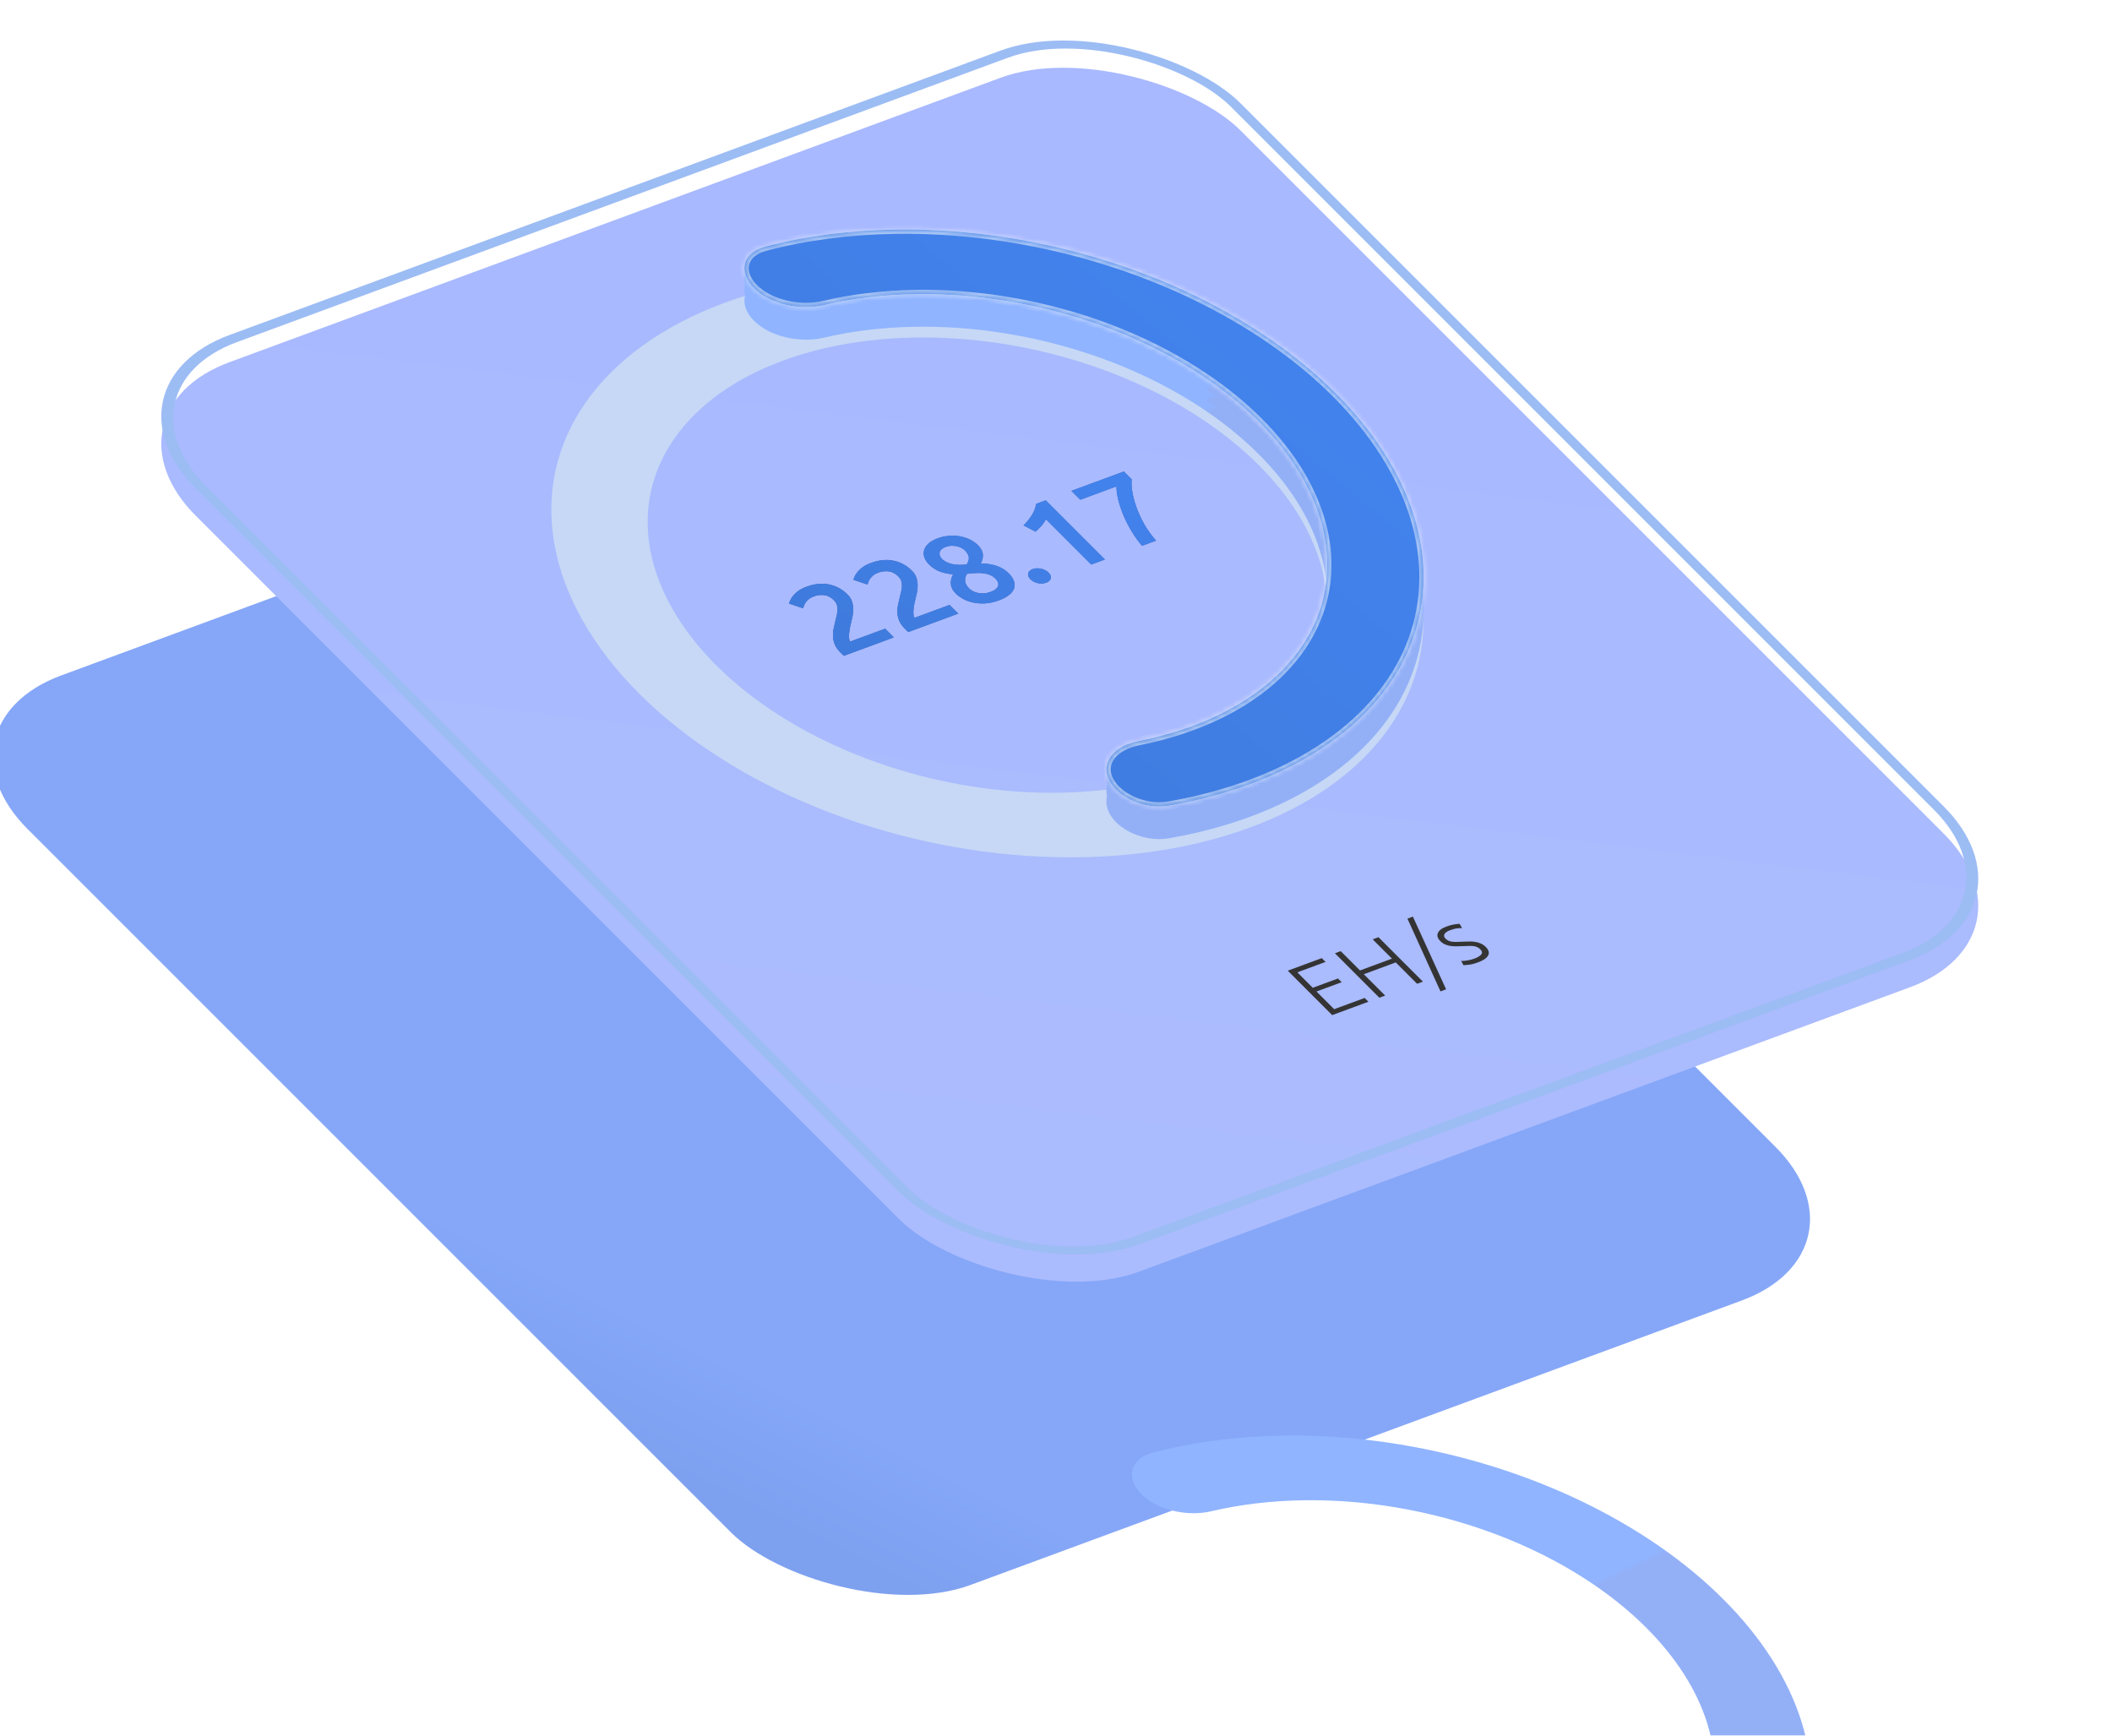 <svg width="376" height="309" viewBox="0 0 376 309" fill="none" xmlns="http://www.w3.org/2000/svg">
<g filter="url(#filter0_ddddd_424_18935)">
<rect width="198.281" height="229.022" rx="25.969" transform="matrix(0.938 -0.346 0.707 0.707 16.496 83.628)" fill="url(#paint0_linear_424_18935)"/>
</g>
<g filter="url(#filter1_i_424_18935)">
<rect width="198.281" height="229.022" rx="25.973" transform="matrix(0.938 -0.346 0.707 0.707 16.497 68.628)" fill="url(#paint1_linear_424_18935)"/>
</g>
<rect x="1.493" y="0.327" width="196.467" height="227.208" rx="25.065" transform="matrix(0.938 -0.346 0.707 0.707 16.358 69.241)" stroke="#9CBCF4" stroke-width="1.814"/>
<circle cx="66.094" cy="66.094" r="58.793" transform="matrix(0.938 -0.346 0.707 0.707 67.064 76.753)" stroke="#C6D8F5" stroke-width="14.602"/>
<g filter="url(#filter2_ddddd_424_18935)">
<path d="M134.243 59.048C131.386 56.192 132.123 52.711 136.205 51.636C143.396 49.744 151.245 48.712 159.455 48.59C170.471 48.428 181.872 49.911 192.866 52.936C203.859 55.961 214.183 60.456 223.118 66.109C232.054 71.762 239.388 78.436 244.611 85.67C249.834 92.904 252.821 100.523 253.364 107.998C253.907 115.473 251.994 122.625 247.757 128.958C243.52 135.291 237.061 140.652 228.829 144.67C222.694 147.664 215.683 149.859 208.079 151.179C203.763 151.929 198.88 149.667 197.396 146.513C195.913 143.359 198.402 140.515 202.654 139.668C207.915 138.621 212.782 137.024 217.094 134.919C223.505 131.791 228.534 127.616 231.834 122.685C235.133 117.754 236.623 112.184 236.199 106.363C235.776 100.542 233.45 94.61 229.383 88.977C225.316 83.344 219.605 78.147 212.647 73.745C205.689 69.343 197.651 65.843 189.09 63.487C180.529 61.132 171.652 59.977 163.073 60.103C157.303 60.189 151.762 60.852 146.62 62.064C142.464 63.043 137.099 61.904 134.243 59.048Z" fill="url(#paint2_linear_424_18935)"/>
</g>
<path d="M134.243 57.117C131.386 54.261 132.123 50.779 136.205 49.705C143.396 47.812 151.245 46.78 159.455 46.659C170.471 46.496 181.872 47.979 192.866 51.004C203.859 54.029 214.183 58.525 223.118 64.177C232.054 69.83 239.388 76.505 244.611 83.739C249.834 90.972 252.821 98.591 253.364 106.066C253.907 113.541 251.994 120.694 247.757 127.026C243.52 133.359 237.061 138.721 228.829 142.738C222.694 145.732 215.683 147.927 208.079 149.248C203.763 149.997 198.88 147.736 197.396 144.582C195.913 141.427 198.402 138.583 202.654 137.737C207.915 136.689 212.782 135.092 217.094 132.988C223.505 129.859 228.534 125.684 231.834 120.753C235.133 115.822 236.623 110.252 236.199 104.432C235.776 98.611 233.45 92.678 229.383 87.045C225.316 81.413 219.605 76.215 212.647 71.813C205.689 67.412 197.651 63.911 189.09 61.556C180.529 59.2 171.652 58.045 163.073 58.172C157.303 58.257 151.762 58.92 146.62 60.132C142.464 61.112 137.099 59.973 134.243 57.117Z" fill="url(#paint3_linear_424_18935)"/>
<path d="M134.243 55.185C131.386 52.329 132.123 48.847 136.205 47.773C143.396 45.881 151.245 44.848 159.455 44.727C170.471 44.565 181.872 46.047 192.866 49.073C203.859 52.098 214.183 56.593 223.118 62.246C232.054 67.898 239.388 74.573 244.611 81.807C249.834 89.04 252.821 96.659 253.364 104.135C253.907 111.61 251.994 118.762 247.757 125.095C243.52 131.428 237.061 136.789 228.829 140.807C222.694 143.801 215.683 145.995 208.079 147.316C203.763 148.066 198.88 145.804 197.396 142.65C195.913 139.496 198.402 136.651 202.654 135.805C207.915 134.758 212.782 133.16 217.094 131.056C223.505 127.928 228.534 123.753 231.834 118.821C235.133 113.89 236.623 108.321 236.199 102.5C235.776 96.679 233.45 90.746 229.383 85.114C225.316 79.481 219.605 74.283 212.647 69.882C205.689 65.48 197.651 61.98 189.09 59.624C180.529 57.268 171.652 56.114 163.073 56.24C157.303 56.325 151.762 56.989 146.62 58.201C142.464 59.18 137.099 58.041 134.243 55.185Z" fill="url(#paint4_linear_424_18935)"/>
<path d="M134.243 53.253C131.386 50.397 132.123 46.916 136.205 45.842C143.396 43.949 151.245 42.917 159.455 42.795C170.471 42.633 181.872 44.116 192.866 47.141C203.859 50.166 214.183 54.661 223.118 60.314C232.054 65.967 239.388 72.642 244.611 79.875C249.834 87.109 252.821 94.728 253.364 102.203C253.907 109.678 251.994 116.83 247.757 123.163C243.52 129.496 237.061 134.857 228.829 138.875C222.694 141.869 215.683 144.064 208.079 145.384C203.763 146.134 198.88 143.873 197.396 140.718C195.913 137.564 198.402 134.72 202.654 133.873C207.915 132.826 212.782 131.229 217.094 129.124C223.505 125.996 228.534 121.821 231.834 116.89C235.133 111.959 236.623 106.389 236.199 100.568C235.776 94.748 233.45 88.815 229.383 83.182C225.316 77.549 219.605 72.352 212.647 67.95C205.689 63.548 197.651 60.048 189.09 57.692C180.529 55.337 171.652 54.182 163.073 54.309C157.303 54.394 151.762 55.057 146.62 56.269C142.464 57.248 137.099 56.11 134.243 53.253Z" fill="url(#paint5_linear_424_18935)"/>
<mask id="path-9-inside-1_424_18935" fill="white">
<path d="M134.243 51.322C131.386 48.466 132.123 44.984 136.205 43.91C143.396 42.017 151.245 40.985 159.455 40.864C170.471 40.701 181.872 42.184 192.866 45.209C203.859 48.235 214.183 52.73 223.118 58.382C232.054 64.035 239.388 70.71 244.611 77.944C249.834 85.177 252.821 92.796 253.364 100.271C253.907 107.746 251.994 114.899 247.757 121.232C243.52 127.564 237.061 132.926 228.829 136.943C222.694 139.938 215.683 142.132 208.079 143.453C203.763 144.202 198.88 141.941 197.396 138.787C195.913 135.632 198.402 132.788 202.654 131.942C207.915 130.894 212.782 129.297 217.094 127.193C223.505 124.064 228.534 119.889 231.834 114.958C235.133 110.027 236.623 104.458 236.199 98.637C235.776 92.816 233.45 86.883 229.383 81.25C225.316 75.618 219.605 70.42 212.647 66.018C205.689 61.617 197.651 58.116 189.09 55.761C180.529 53.405 171.652 52.25 163.073 52.377C157.303 52.462 151.762 53.125 146.62 54.337C142.464 55.317 137.099 54.178 134.243 51.322Z"/>
</mask>
<path d="M134.243 51.322C131.386 48.466 132.123 44.984 136.205 43.91C143.396 42.017 151.245 40.985 159.455 40.864C170.471 40.701 181.872 42.184 192.866 45.209C203.859 48.235 214.183 52.73 223.118 58.382C232.054 64.035 239.388 70.71 244.611 77.944C249.834 85.177 252.821 92.796 253.364 100.271C253.907 107.746 251.994 114.899 247.757 121.232C243.52 127.564 237.061 132.926 228.829 136.943C222.694 139.938 215.683 142.132 208.079 143.453C203.763 144.202 198.88 141.941 197.396 138.787C195.913 135.632 198.402 132.788 202.654 131.942C207.915 130.894 212.782 129.297 217.094 127.193C223.505 124.064 228.534 119.889 231.834 114.958C235.133 110.027 236.623 104.458 236.199 98.637C235.776 92.816 233.45 86.883 229.383 81.25C225.316 75.618 219.605 70.42 212.647 66.018C205.689 61.617 197.651 58.116 189.09 55.761C180.529 53.405 171.652 52.25 163.073 52.377C157.303 52.462 151.762 53.125 146.62 54.337C142.464 55.317 137.099 54.178 134.243 51.322Z" fill="#EBEEF5"/>
<path d="M134.243 51.322C131.386 48.466 132.123 44.984 136.205 43.91C143.396 42.017 151.245 40.985 159.455 40.864C170.471 40.701 181.872 42.184 192.866 45.209C203.859 48.235 214.183 52.73 223.118 58.382C232.054 64.035 239.388 70.71 244.611 77.944C249.834 85.177 252.821 92.796 253.364 100.271C253.907 107.746 251.994 114.899 247.757 121.232C243.52 127.564 237.061 132.926 228.829 136.943C222.694 139.938 215.683 142.132 208.079 143.453C203.763 144.202 198.88 141.941 197.396 138.787C195.913 135.632 198.402 132.788 202.654 131.942C207.915 130.894 212.782 129.297 217.094 127.193C223.505 124.064 228.534 119.889 231.834 114.958C235.133 110.027 236.623 104.458 236.199 98.637C235.776 92.816 233.45 86.883 229.383 81.25C225.316 75.618 219.605 70.42 212.647 66.018C205.689 61.617 197.651 58.116 189.09 55.761C180.529 53.405 171.652 52.25 163.073 52.377C157.303 52.462 151.762 53.125 146.62 54.337C142.464 55.317 137.099 54.178 134.243 51.322Z" fill="url(#paint6_linear_424_18935)"/>
<path d="M134.243 51.322C131.386 48.466 132.123 44.984 136.205 43.91C143.396 42.017 151.245 40.985 159.455 40.864C170.471 40.701 181.872 42.184 192.866 45.209C203.859 48.235 214.183 52.73 223.118 58.382C232.054 64.035 239.388 70.71 244.611 77.944C249.834 85.177 252.821 92.796 253.364 100.271C253.907 107.746 251.994 114.899 247.757 121.232C243.52 127.564 237.061 132.926 228.829 136.943C222.694 139.938 215.683 142.132 208.079 143.453C203.763 144.202 198.88 141.941 197.396 138.787C195.913 135.632 198.402 132.788 202.654 131.942C207.915 130.894 212.782 129.297 217.094 127.193C223.505 124.064 228.534 119.889 231.834 114.958C235.133 110.027 236.623 104.458 236.199 98.637C235.776 92.816 233.45 86.883 229.383 81.25C225.316 75.618 219.605 70.42 212.647 66.018C205.689 61.617 197.651 58.116 189.09 55.761C180.529 53.405 171.652 52.25 163.073 52.377C157.303 52.462 151.762 53.125 146.62 54.337C142.464 55.317 137.099 54.178 134.243 51.322Z" stroke="white" stroke-opacity="0.54" stroke-width="1.537" mask="url(#path-9-inside-1_424_18935)"/>
<path d="M150.891 105.84C151.256 106.205 151.515 106.602 151.668 107.031C151.811 107.451 151.888 107.887 151.9 108.34C151.915 108.779 151.878 109.23 151.788 109.693C151.689 110.146 151.584 110.594 151.475 111.037C151.412 111.268 151.352 111.54 151.296 111.852C151.24 112.164 151.197 112.471 151.168 112.773C151.139 113.076 151.138 113.36 151.166 113.627C151.184 113.885 151.252 114.082 151.37 114.218L157.584 111.926L159.135 113.477L150.238 116.759C150.143 116.683 150.04 116.589 149.929 116.478C149.807 116.356 149.716 116.265 149.655 116.204C149.169 115.717 148.823 115.234 148.62 114.754C148.419 114.259 148.31 113.772 148.291 113.293C148.273 112.815 148.315 112.341 148.417 111.873C148.52 111.405 148.628 110.942 148.741 110.484C148.83 110.132 148.912 109.79 148.985 109.458C149.057 109.125 149.095 108.813 149.097 108.521C149.103 108.214 149.062 107.924 148.973 107.651C148.874 107.368 148.703 107.105 148.46 106.862C147.933 106.335 147.356 106.034 146.73 105.96C146.103 105.886 145.501 105.955 144.922 106.169C144.546 106.308 144.237 106.477 143.995 106.677C143.753 106.878 143.56 107.081 143.416 107.286C143.286 107.487 143.187 107.683 143.121 107.874C143.044 108.055 142.994 108.199 142.971 108.304L140.468 107.458C140.627 106.844 140.962 106.277 141.472 105.756C141.985 105.22 142.679 104.79 143.553 104.468C145.046 103.917 146.41 103.781 147.647 104.06C148.887 104.325 149.968 104.918 150.891 105.84ZM162.357 101.61C162.722 101.975 162.981 102.372 163.134 102.801C163.277 103.22 163.354 103.657 163.366 104.11C163.381 104.549 163.344 105 163.255 105.463C163.155 105.916 163.051 106.364 162.941 106.806C162.878 107.038 162.818 107.31 162.762 107.622C162.706 107.934 162.664 108.241 162.634 108.543C162.605 108.845 162.604 109.13 162.632 109.397C162.65 109.654 162.718 109.851 162.836 109.988L169.05 107.696L170.601 109.247L161.704 112.529C161.61 112.453 161.507 112.359 161.395 112.247C161.273 112.126 161.182 112.035 161.121 111.974C160.635 111.487 160.29 111.004 160.086 110.524C159.886 110.029 159.776 109.542 159.758 109.063C159.739 108.584 159.781 108.111 159.884 107.643C159.986 107.175 160.094 106.712 160.207 106.254C160.297 105.902 160.378 105.56 160.451 105.227C160.524 104.895 160.561 104.583 160.564 104.291C160.569 103.983 160.528 103.693 160.439 103.421C160.341 103.138 160.17 102.875 159.926 102.632C159.399 102.105 158.822 101.804 158.196 101.73C157.569 101.656 156.967 101.725 156.389 101.939C156.012 102.078 155.703 102.247 155.461 102.447C155.22 102.647 155.027 102.85 154.883 103.056C154.752 103.257 154.654 103.453 154.587 103.644C154.51 103.825 154.46 103.968 154.437 104.074L151.934 103.228C152.093 102.614 152.428 102.047 152.938 101.526C153.451 100.989 154.145 100.56 155.019 100.238C156.512 99.687 157.877 99.551 159.113 99.83C160.353 100.094 161.435 100.688 162.357 101.61ZM179.582 102.062C180.018 102.498 180.323 102.94 180.496 103.39C180.669 103.839 180.691 104.275 180.561 104.698C180.431 105.121 180.14 105.519 179.687 105.895C179.247 106.265 178.637 106.594 177.857 106.882C176.943 107.219 176.086 107.403 175.288 107.434C174.491 107.465 173.763 107.4 173.106 107.24C172.449 107.08 171.872 106.863 171.377 106.588C170.884 106.298 170.486 106.001 170.182 105.696C169.877 105.392 169.652 105.094 169.507 104.801C169.364 104.492 169.287 104.195 169.276 103.907C169.255 103.61 169.281 103.323 169.354 103.046C169.427 102.769 169.534 102.508 169.674 102.262C168.731 102.166 167.917 101.987 167.233 101.726C166.552 101.45 165.938 101.038 165.39 100.491C164.995 100.096 164.721 99.683 164.568 99.254C164.418 98.81 164.401 98.379 164.518 97.961C164.634 97.544 164.887 97.152 165.276 96.787C165.665 96.421 166.196 96.114 166.869 95.866C167.662 95.573 168.421 95.411 169.145 95.38C169.882 95.344 170.562 95.398 171.185 95.543C171.822 95.683 172.389 95.89 172.885 96.165C173.381 96.44 173.786 96.735 174.1 97.049C174.657 97.606 174.952 98.178 174.985 98.762C175.007 99.337 174.883 99.848 174.611 100.295C175.729 100.326 176.689 100.486 177.492 100.772C178.308 101.054 179.004 101.484 179.582 102.062ZM172.552 104.78C172.704 104.932 172.906 105.08 173.159 105.222C173.412 105.365 173.704 105.472 174.034 105.545C174.365 105.617 174.728 105.65 175.126 105.642C175.513 105.624 175.928 105.533 176.372 105.369C176.775 105.22 177.085 105.051 177.299 104.861C177.514 104.67 177.65 104.475 177.706 104.273C177.753 104.062 177.737 103.853 177.659 103.646C177.57 103.428 177.435 103.229 177.252 103.046C176.969 102.762 176.646 102.541 176.286 102.383C175.925 102.225 175.527 102.122 175.093 102.074C174.661 102.011 174.202 101.993 173.714 102.021C173.215 102.038 172.692 102.085 172.144 102.163C171.892 102.574 171.786 103.002 171.825 103.446C171.853 103.879 172.096 104.324 172.552 104.78ZM171.75 97.958C171.618 97.826 171.436 97.699 171.203 97.577C170.973 97.439 170.705 97.337 170.399 97.27C170.106 97.197 169.786 97.163 169.439 97.166C169.092 97.169 168.737 97.237 168.374 97.371C168.011 97.505 167.74 97.668 167.563 97.858C167.388 98.033 167.291 98.222 167.272 98.423C167.242 98.615 167.268 98.806 167.35 98.998C167.421 99.18 167.533 99.347 167.685 99.499C168.07 99.884 168.623 100.18 169.344 100.385C170.079 100.586 170.998 100.622 172.102 100.492C172.367 100.075 172.493 99.668 172.482 99.269C172.46 98.861 172.216 98.424 171.75 97.958ZM186.68 101.941C187.034 102.296 187.162 102.644 187.062 102.987C186.976 103.324 186.711 103.574 186.267 103.738C185.81 103.907 185.315 103.936 184.782 103.828C184.25 103.719 183.806 103.487 183.452 103.132C183.097 102.777 182.963 102.431 183.049 102.094C183.125 101.747 183.392 101.489 183.849 101.32C184.293 101.157 184.786 101.134 185.329 101.253C185.874 101.357 186.325 101.586 186.68 101.941ZM182.213 93.536C182.76 93.015 183.241 92.428 183.656 91.775C184.085 91.118 184.353 90.429 184.462 89.709L186.176 89.076L196.714 99.613L194.273 100.514L186.199 92.44C186.048 92.787 185.799 93.163 185.45 93.569C185.101 93.975 184.737 94.339 184.358 94.659L182.213 93.536ZM203.318 97.177C202.628 96.377 201.999 95.499 201.43 94.543C200.861 93.587 200.378 92.635 199.98 91.685C199.586 90.72 199.282 89.799 199.066 88.921C198.854 88.028 198.752 87.254 198.76 86.598L192.324 88.973L190.743 87.391L200.084 83.945L201.483 85.344C201.414 85.883 201.442 86.573 201.566 87.416C201.69 88.258 201.927 89.177 202.278 90.171C202.618 91.156 203.079 92.179 203.662 93.241C204.259 94.297 204.978 95.302 205.82 96.254L203.318 97.177Z" fill="#3F65B3"/>
<path d="M150.891 105.84C151.256 106.205 151.515 106.602 151.668 107.031C151.811 107.451 151.888 107.887 151.9 108.34C151.915 108.779 151.878 109.23 151.788 109.693C151.689 110.146 151.584 110.594 151.475 111.037C151.412 111.268 151.352 111.54 151.296 111.852C151.24 112.164 151.197 112.471 151.168 112.773C151.139 113.076 151.138 113.36 151.166 113.627C151.184 113.885 151.252 114.082 151.37 114.218L157.584 111.926L159.135 113.477L150.238 116.759C150.143 116.683 150.04 116.589 149.929 116.478C149.807 116.356 149.716 116.265 149.655 116.204C149.169 115.717 148.823 115.234 148.62 114.754C148.419 114.259 148.31 113.772 148.291 113.293C148.273 112.815 148.315 112.341 148.417 111.873C148.52 111.405 148.628 110.942 148.741 110.484C148.83 110.132 148.912 109.79 148.985 109.458C149.057 109.125 149.095 108.813 149.097 108.521C149.103 108.214 149.062 107.924 148.973 107.651C148.874 107.368 148.703 107.105 148.46 106.862C147.933 106.335 147.356 106.034 146.73 105.96C146.103 105.886 145.501 105.955 144.922 106.169C144.546 106.308 144.237 106.477 143.995 106.677C143.753 106.878 143.56 107.081 143.416 107.286C143.286 107.487 143.187 107.683 143.121 107.874C143.044 108.055 142.994 108.199 142.971 108.304L140.468 107.458C140.627 106.844 140.962 106.277 141.472 105.756C141.985 105.22 142.679 104.79 143.553 104.468C145.046 103.917 146.41 103.781 147.647 104.06C148.887 104.325 149.968 104.918 150.891 105.84ZM162.357 101.61C162.722 101.975 162.981 102.372 163.134 102.801C163.277 103.22 163.354 103.657 163.366 104.11C163.381 104.549 163.344 105 163.255 105.463C163.155 105.916 163.051 106.364 162.941 106.806C162.878 107.038 162.818 107.31 162.762 107.622C162.706 107.934 162.664 108.241 162.634 108.543C162.605 108.845 162.604 109.13 162.632 109.397C162.65 109.654 162.718 109.851 162.836 109.988L169.05 107.696L170.601 109.247L161.704 112.529C161.61 112.453 161.507 112.359 161.395 112.247C161.273 112.126 161.182 112.035 161.121 111.974C160.635 111.487 160.29 111.004 160.086 110.524C159.886 110.029 159.776 109.542 159.758 109.063C159.739 108.584 159.781 108.111 159.884 107.643C159.986 107.175 160.094 106.712 160.207 106.254C160.297 105.902 160.378 105.56 160.451 105.227C160.524 104.895 160.561 104.583 160.564 104.291C160.569 103.983 160.528 103.693 160.439 103.421C160.341 103.138 160.17 102.875 159.926 102.632C159.399 102.105 158.822 101.804 158.196 101.73C157.569 101.656 156.967 101.725 156.389 101.939C156.012 102.078 155.703 102.247 155.461 102.447C155.22 102.647 155.027 102.85 154.883 103.056C154.752 103.257 154.654 103.453 154.587 103.644C154.51 103.825 154.46 103.968 154.437 104.074L151.934 103.228C152.093 102.614 152.428 102.047 152.938 101.526C153.451 100.989 154.145 100.56 155.019 100.238C156.512 99.687 157.877 99.551 159.113 99.83C160.353 100.094 161.435 100.688 162.357 101.61ZM179.582 102.062C180.018 102.498 180.323 102.94 180.496 103.39C180.669 103.839 180.691 104.275 180.561 104.698C180.431 105.121 180.14 105.519 179.687 105.895C179.247 106.265 178.637 106.594 177.857 106.882C176.943 107.219 176.086 107.403 175.288 107.434C174.491 107.465 173.763 107.4 173.106 107.24C172.449 107.08 171.872 106.863 171.377 106.588C170.884 106.298 170.486 106.001 170.182 105.696C169.877 105.392 169.652 105.094 169.507 104.801C169.364 104.492 169.287 104.195 169.276 103.907C169.255 103.61 169.281 103.323 169.354 103.046C169.427 102.769 169.534 102.508 169.674 102.262C168.731 102.166 167.917 101.987 167.233 101.726C166.552 101.45 165.938 101.038 165.39 100.491C164.995 100.096 164.721 99.683 164.568 99.254C164.418 98.81 164.401 98.379 164.518 97.961C164.634 97.544 164.887 97.152 165.276 96.787C165.665 96.421 166.196 96.114 166.869 95.866C167.662 95.573 168.421 95.411 169.145 95.38C169.882 95.344 170.562 95.398 171.185 95.543C171.822 95.683 172.389 95.89 172.885 96.165C173.381 96.44 173.786 96.735 174.1 97.049C174.657 97.606 174.952 98.178 174.985 98.762C175.007 99.337 174.883 99.848 174.611 100.295C175.729 100.326 176.689 100.486 177.492 100.772C178.308 101.054 179.004 101.484 179.582 102.062ZM172.552 104.78C172.704 104.932 172.906 105.08 173.159 105.222C173.412 105.365 173.704 105.472 174.034 105.545C174.365 105.617 174.728 105.65 175.126 105.642C175.513 105.624 175.928 105.533 176.372 105.369C176.775 105.22 177.085 105.051 177.299 104.861C177.514 104.67 177.65 104.475 177.706 104.273C177.753 104.062 177.737 103.853 177.659 103.646C177.57 103.428 177.435 103.229 177.252 103.046C176.969 102.762 176.646 102.541 176.286 102.383C175.925 102.225 175.527 102.122 175.093 102.074C174.661 102.011 174.202 101.993 173.714 102.021C173.215 102.038 172.692 102.085 172.144 102.163C171.892 102.574 171.786 103.002 171.825 103.446C171.853 103.879 172.096 104.324 172.552 104.78ZM171.75 97.958C171.618 97.826 171.436 97.699 171.203 97.577C170.973 97.439 170.705 97.337 170.399 97.27C170.106 97.197 169.786 97.163 169.439 97.166C169.092 97.169 168.737 97.237 168.374 97.371C168.011 97.505 167.74 97.668 167.563 97.858C167.388 98.033 167.291 98.222 167.272 98.423C167.242 98.615 167.268 98.806 167.35 98.998C167.421 99.18 167.533 99.347 167.685 99.499C168.07 99.884 168.623 100.18 169.344 100.385C170.079 100.586 170.998 100.622 172.102 100.492C172.367 100.075 172.493 99.668 172.482 99.269C172.46 98.861 172.216 98.424 171.75 97.958ZM186.68 101.941C187.034 102.296 187.162 102.644 187.062 102.987C186.976 103.324 186.711 103.574 186.267 103.738C185.81 103.907 185.315 103.936 184.782 103.828C184.25 103.719 183.806 103.487 183.452 103.132C183.097 102.777 182.963 102.431 183.049 102.094C183.125 101.747 183.392 101.489 183.849 101.32C184.293 101.157 184.786 101.134 185.329 101.253C185.874 101.357 186.325 101.586 186.68 101.941ZM182.213 93.536C182.76 93.015 183.241 92.428 183.656 91.775C184.085 91.118 184.353 90.429 184.462 89.709L186.176 89.076L196.714 99.613L194.273 100.514L186.199 92.44C186.048 92.787 185.799 93.163 185.45 93.569C185.101 93.975 184.737 94.339 184.358 94.659L182.213 93.536ZM203.318 97.177C202.628 96.377 201.999 95.499 201.43 94.543C200.861 93.587 200.378 92.635 199.98 91.685C199.586 90.72 199.282 89.799 199.066 88.921C198.854 88.028 198.752 87.254 198.76 86.598L192.324 88.973L190.743 87.391L200.084 83.945L201.483 85.344C201.414 85.883 201.442 86.573 201.566 87.416C201.69 88.258 201.927 89.177 202.278 90.171C202.618 91.156 203.079 92.179 203.662 93.241C204.259 94.297 204.978 95.302 205.82 96.254L203.318 97.177Z" fill="url(#paint7_linear_424_18935)"/>
<path d="M237.168 180.726L229.259 172.818L235.316 170.583L235.989 171.257L230.962 173.111L233.712 175.861L238.194 174.208L238.856 174.87L234.374 176.523L237.524 179.673L242.945 177.673L243.618 178.347L237.168 180.726ZM244.381 167.239L245.41 166.859L253.319 174.768L252.289 175.147L248.489 171.347L242.796 173.448L246.596 177.248L245.567 177.628L237.658 169.719L238.688 169.339L242.123 172.774L247.816 170.674L244.381 167.239ZM257.45 176.134L256.451 176.502L250.567 163.551L251.536 163.193L257.45 176.134ZM262.511 170.658C263.077 170.449 263.472 170.209 263.699 169.938C263.928 169.656 263.875 169.348 263.54 169.013C263.38 168.853 263.208 168.729 263.023 168.641C262.849 168.549 262.64 168.486 262.397 168.45C262.155 168.415 261.865 168.402 261.529 168.411C261.203 168.417 260.801 168.43 260.324 168.45C259.94 168.466 259.571 168.477 259.217 168.483C258.856 168.481 258.513 168.456 258.19 168.409C257.859 168.354 257.545 168.262 257.249 168.131C256.953 168.001 256.679 167.81 256.428 167.559C255.949 167.08 255.798 166.604 255.976 166.133C256.163 165.657 256.676 165.265 257.514 164.956C258.049 164.758 258.522 164.631 258.934 164.573C259.356 164.511 259.664 164.48 259.859 164.481L260.293 165.227C260.127 165.226 259.859 165.242 259.49 165.274C259.131 165.302 258.674 165.418 258.119 165.623C257.897 165.705 257.704 165.802 257.54 165.915C257.379 166.016 257.261 166.133 257.185 166.264C257.102 166.389 257.072 166.525 257.096 166.672C257.111 166.812 257.199 166.962 257.359 167.122C257.519 167.282 257.696 167.404 257.891 167.488C258.086 167.573 258.305 167.632 258.547 167.668C258.792 167.692 259.064 167.701 259.362 167.695C259.671 167.686 260.017 167.673 260.401 167.656C260.795 167.635 261.178 167.624 261.549 167.623C261.923 167.61 262.284 167.633 262.633 167.691C262.975 167.743 263.306 167.839 263.627 167.981C263.941 168.115 264.239 168.323 264.52 168.604C265.053 169.137 265.189 169.639 264.928 170.11C264.677 170.578 264.092 170.981 263.173 171.32C262.487 171.573 261.916 171.721 261.462 171.764C261.014 171.814 260.708 171.839 260.541 171.838L260.125 171.07C260.17 171.074 260.263 171.076 260.402 171.077C260.533 171.07 260.707 171.058 260.925 171.04C261.134 171.015 261.37 170.975 261.633 170.919C261.906 170.86 262.198 170.773 262.511 170.658Z" fill="#343434"/>
<defs>
<filter id="filter0_ddddd_424_18935" x="0.803" y="19.178" width="354.85" height="255.569" filterUnits="userSpaceOnUse" color-interpolation-filters="sRGB">
<feFlood flood-opacity="0" result="BackgroundImageFix"/>
<feColorMatrix in="SourceAlpha" type="matrix" values="0 0 0 0 0 0 0 0 0 0 0 0 0 0 0 0 0 0 127 0" result="hardAlpha"/>
<feOffset/>
<feColorMatrix type="matrix" values="0 0 0 0 0.439 0 0 0 0 0.647 0 0 0 0 0.925 0 0 0 0.05 0"/>
<feBlend mode="normal" in2="BackgroundImageFix" result="effect1_dropShadow_424_18935"/>
<feColorMatrix in="SourceAlpha" type="matrix" values="0 0 0 0 0 0 0 0 0 0 0 0 0 0 0 0 0 0 127 0" result="hardAlpha"/>
<feOffset dx="-0.681" dy="1.361"/>
<feGaussianBlur stdDeviation="2.042"/>
<feColorMatrix type="matrix" values="0 0 0 0 0.439 0 0 0 0 0.647 0 0 0 0 0.925 0 0 0 0.05 0"/>
<feBlend mode="normal" in2="effect1_dropShadow_424_18935" result="effect2_dropShadow_424_18935"/>
<feColorMatrix in="SourceAlpha" type="matrix" values="0 0 0 0 0 0 0 0 0 0 0 0 0 0 0 0 0 0 127 0" result="hardAlpha"/>
<feOffset dx="-4.084" dy="6.126"/>
<feGaussianBlur stdDeviation="3.744"/>
<feColorMatrix type="matrix" values="0 0 0 0 0.439 0 0 0 0 0.647 0 0 0 0 0.925 0 0 0 0.04 0"/>
<feBlend mode="normal" in2="effect2_dropShadow_424_18935" result="effect3_dropShadow_424_18935"/>
<feColorMatrix in="SourceAlpha" type="matrix" values="0 0 0 0 0 0 0 0 0 0 0 0 0 0 0 0 0 0 127 0" result="hardAlpha"/>
<feOffset dx="-8.849" dy="13.614"/>
<feGaussianBlur stdDeviation="5.105"/>
<feColorMatrix type="matrix" values="0 0 0 0 0.439 0 0 0 0 0.647 0 0 0 0 0.925 0 0 0 0.03 0"/>
<feBlend mode="normal" in2="effect3_dropShadow_424_18935" result="effect4_dropShadow_424_18935"/>
<feColorMatrix in="SourceAlpha" type="matrix" values="0 0 0 0 0 0 0 0 0 0 0 0 0 0 0 0 0 0 127 0" result="hardAlpha"/>
<feOffset dx="-16.337" dy="24.506"/>
<feGaussianBlur stdDeviation="5.786"/>
<feColorMatrix type="matrix" values="0 0 0 0 0.439 0 0 0 0 0.647 0 0 0 0 0.925 0 0 0 0.01 0"/>
<feBlend mode="normal" in2="effect4_dropShadow_424_18935" result="effect5_dropShadow_424_18935"/>
<feBlend mode="normal" in="SourceGraphic" in2="effect5_dropShadow_424_18935" result="shape"/>
</filter>
<filter id="filter1_i_424_18935" x="28.715" y="6.903" width="323.533" height="221.604" filterUnits="userSpaceOnUse" color-interpolation-filters="sRGB">
<feFlood flood-opacity="0" result="BackgroundImageFix"/>
<feBlend mode="normal" in="SourceGraphic" in2="BackgroundImageFix" result="shape"/>
<feColorMatrix in="SourceAlpha" type="matrix" values="0 0 0 0 0 0 0 0 0 0 0 0 0 0 0 0 0 0 127 0" result="hardAlpha"/>
<feOffset dy="4.838"/>
<feGaussianBlur stdDeviation="8.467"/>
<feComposite in2="hardAlpha" operator="arithmetic" k2="-1" k3="1"/>
<feColorMatrix type="matrix" values="0 0 0 0 0 0 0 0 0 0 0 0 0 0 0 0 0 0 0.04 0"/>
<feBlend mode="normal" in2="shape" result="effect1_innerShadow_424_18935"/>
</filter>
<filter id="filter2_ddddd_424_18935" x="112.524" y="39.578" width="224.931" height="268.745" filterUnits="userSpaceOnUse" color-interpolation-filters="sRGB">
<feFlood flood-opacity="0" result="BackgroundImageFix"/>
<feColorMatrix in="SourceAlpha" type="matrix" values="0 0 0 0 0 0 0 0 0 0 0 0 0 0 0 0 0 0 127 0" result="hardAlpha"/>
<feOffset/>
<feColorMatrix type="matrix" values="0 0 0 0 0.008 0 0 0 0 0.376 0 0 0 0 0.969 0 0 0 0.2 0"/>
<feBlend mode="normal" in2="BackgroundImageFix" result="effect1_dropShadow_424_18935"/>
<feColorMatrix in="SourceAlpha" type="matrix" values="0 0 0 0 0 0 0 0 0 0 0 0 0 0 0 0 0 0 127 0" result="hardAlpha"/>
<feOffset dx="2" dy="7"/>
<feGaussianBlur stdDeviation="8"/>
<feColorMatrix type="matrix" values="0 0 0 0 0.008 0 0 0 0 0.376 0 0 0 0 0.969 0 0 0 0.2 0"/>
<feBlend mode="normal" in2="effect1_dropShadow_424_18935" result="effect2_dropShadow_424_18935"/>
<feColorMatrix in="SourceAlpha" type="matrix" values="0 0 0 0 0 0 0 0 0 0 0 0 0 0 0 0 0 0 127 0" result="hardAlpha"/>
<feOffset dx="9" dy="28"/>
<feGaussianBlur stdDeviation="14.5"/>
<feColorMatrix type="matrix" values="0 0 0 0 0.008 0 0 0 0 0.376 0 0 0 0 0.969 0 0 0 0.17 0"/>
<feBlend mode="normal" in2="effect2_dropShadow_424_18935" result="effect3_dropShadow_424_18935"/>
<feColorMatrix in="SourceAlpha" type="matrix" values="0 0 0 0 0 0 0 0 0 0 0 0 0 0 0 0 0 0 127 0" result="hardAlpha"/>
<feOffset dx="21" dy="62"/>
<feGaussianBlur stdDeviation="19.5"/>
<feColorMatrix type="matrix" values="0 0 0 0 0.008 0 0 0 0 0.376 0 0 0 0 0.969 0 0 0 0.1 0"/>
<feBlend mode="normal" in2="effect3_dropShadow_424_18935" result="effect4_dropShadow_424_18935"/>
<feColorMatrix in="SourceAlpha" type="matrix" values="0 0 0 0 0 0 0 0 0 0 0 0 0 0 0 0 0 0 127 0" result="hardAlpha"/>
<feOffset dx="37" dy="110"/>
<feGaussianBlur stdDeviation="23.5"/>
<feColorMatrix type="matrix" values="0 0 0 0 0.008 0 0 0 0 0.376 0 0 0 0 0.969 0 0 0 0.03 0"/>
<feBlend mode="normal" in2="effect4_dropShadow_424_18935" result="effect5_dropShadow_424_18935"/>
<feBlend mode="normal" in="SourceGraphic" in2="effect5_dropShadow_424_18935" result="shape"/>
</filter>
<linearGradient id="paint0_linear_424_18935" x1="31.006" y1="186.621" x2="4.306" y2="198.244" gradientUnits="userSpaceOnUse">
<stop offset="0.029" stop-color="#86A7F8"/>
<stop offset="1" stop-color="#7DA0EF"/>
</linearGradient>
<linearGradient id="paint1_linear_424_18935" x1="99.141" y1="2.79541e-05" x2="-1466.35" y2="2105.1" gradientUnits="userSpaceOnUse">
<stop stop-color="#A8B9FF"/>
<stop offset="1" stop-color="#CFDBEF"/>
</linearGradient>
<linearGradient id="paint2_linear_424_18935" x1="69.183" y1="142.901" x2="69.54" y2="143.662" gradientUnits="userSpaceOnUse">
<stop stop-color="#90B4FF"/>
<stop offset="1" stop-color="#93B0F7"/>
</linearGradient>
<linearGradient id="paint3_linear_424_18935" x1="69.183" y1="140.969" x2="69.54" y2="141.73" gradientUnits="userSpaceOnUse">
<stop stop-color="#90B4FF"/>
<stop offset="1" stop-color="#93B0F7"/>
</linearGradient>
<linearGradient id="paint4_linear_424_18935" x1="69.183" y1="139.038" x2="69.54" y2="139.798" gradientUnits="userSpaceOnUse">
<stop stop-color="#90B4FF"/>
<stop offset="1" stop-color="#93B0F7"/>
</linearGradient>
<linearGradient id="paint5_linear_424_18935" x1="69.183" y1="137.106" x2="69.54" y2="137.867" gradientUnits="userSpaceOnUse">
<stop stop-color="#90B4FF"/>
<stop offset="1" stop-color="#93B0F7"/>
</linearGradient>
<linearGradient id="paint6_linear_424_18935" x1="233.715" y1="209.26" x2="301.215" y2="128.517" gradientUnits="userSpaceOnUse">
<stop stop-color="#3F7BDD"/>
<stop offset="1" stop-color="#4282EC"/>
</linearGradient>
<linearGradient id="paint7_linear_424_18935" x1="172.495" y1="127.338" x2="198.67" y2="86.059" gradientUnits="userSpaceOnUse">
<stop stop-color="#3F7BDD"/>
<stop offset="1" stop-color="#4282EC"/>
</linearGradient>
</defs>
</svg>
